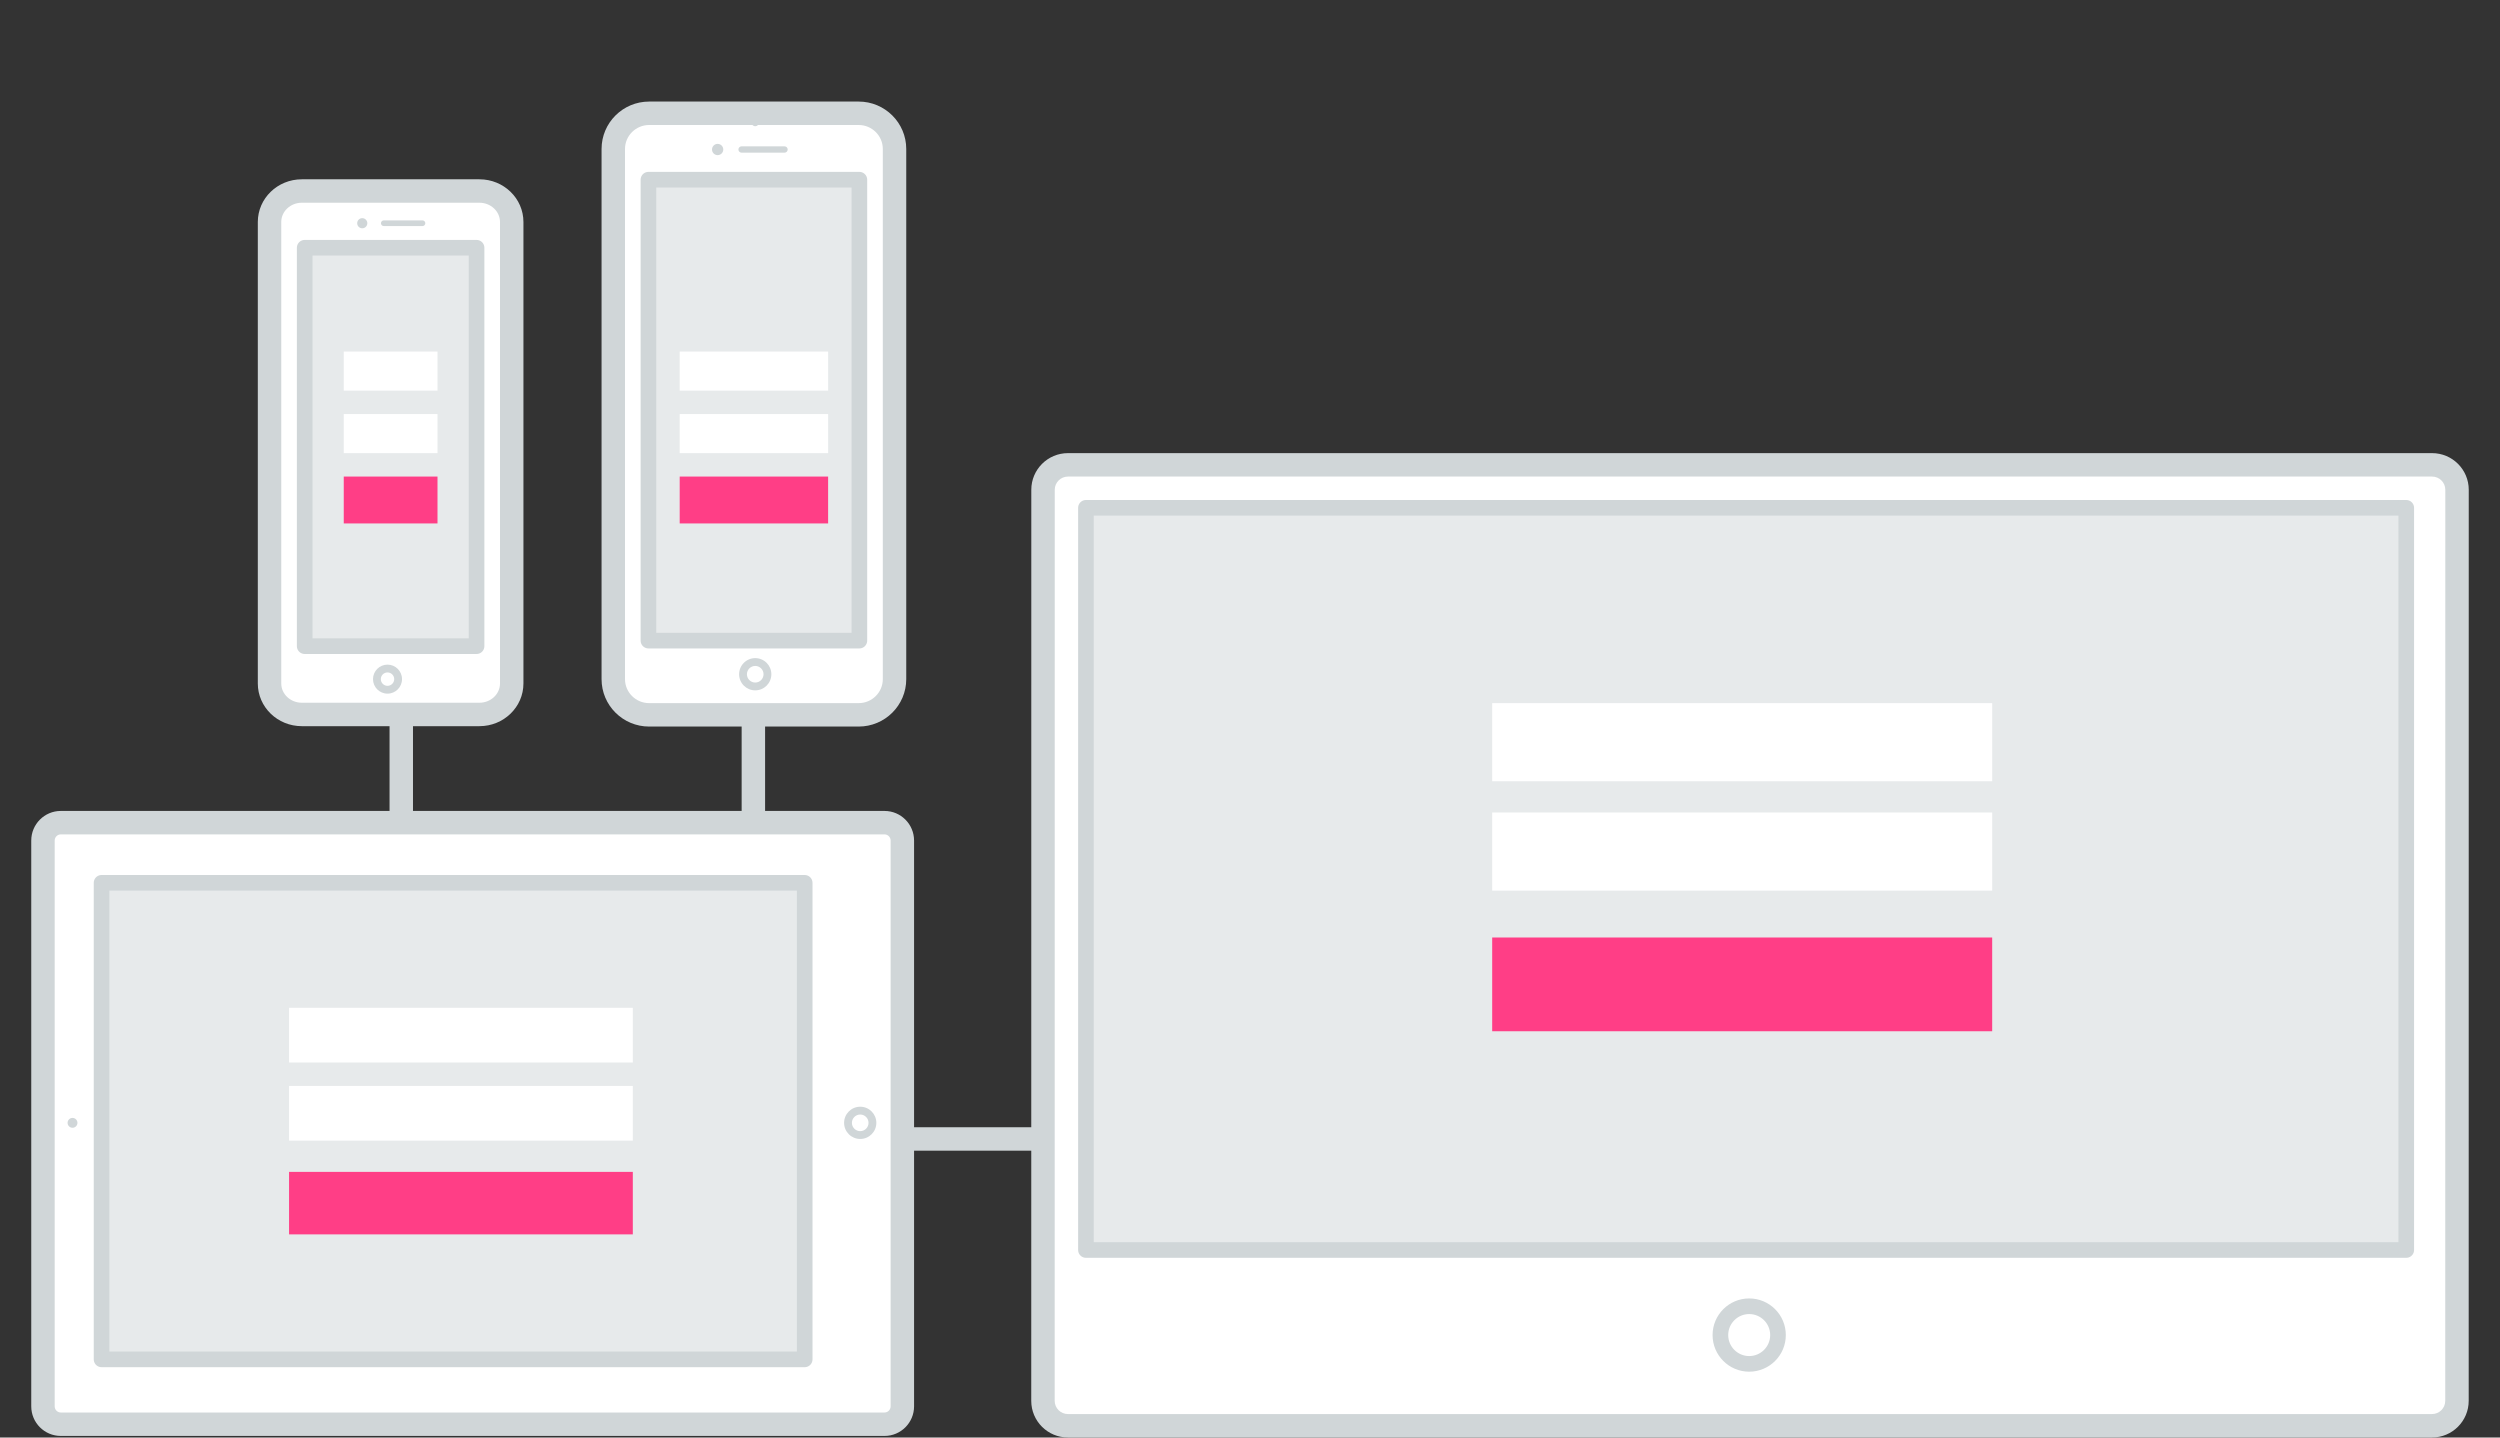<?xml version="1.0" encoding="utf-8"?>
<!-- Generator: Adobe Illustrator 17.0.0, SVG Export Plug-In . SVG Version: 6.00 Build 0)  -->
<!DOCTYPE svg PUBLIC "-//W3C//DTD SVG 1.1//EN" "http://www.w3.org/Graphics/SVG/1.1/DTD/svg11.dtd">
<svg version="1.1" xmlns="http://www.w3.org/2000/svg" xmlns:xlink="http://www.w3.org/1999/xlink" x="0px" y="0px" width="320px"
	 height="184px" viewBox="0 0 320 184" enable-background="new 0 0 320 184" xml:space="preserve">
<rect x="0" y="0" width="320" height="184" fill="#333333" stroke="none"/>
<symbol  id="arrow-pastas" viewBox="-4.354 -1.707 8.707 5.061">
	<g>
		<polyline fill="none" stroke="#3C3C3C" stroke-miterlimit="10" points="-4,3 -0.001,-1 4,3 		"/>
	</g>
</symbol>
<symbol  id="arrow2" viewBox="-4.354 -2.53 8.707 5.061">
	<g>
		<g>
			<polyline fill="none" stroke="#F5F5F5" stroke-miterlimit="10" points="-4,2.177 -0.001,-1.823 4,2.177 			"/>
		</g>
	</g>
</symbol>
<g id="Camada_2">
</g>
<g id="Camada_6" display="none">
</g>
<g id="Camada_6_cópia" display="none">
</g>
<g id="Camada_7" display="none">
</g>
<g id="Camada_9" display="none">
</g>
<g id="Camada_5">
</g>
<g id="Camada_1">
</g>
<g id="animacao">
</g>
<g id="Camada_4">
	<g>
		<g>
			<g>
				<g>
					<path fill="#FFFFFF" d="M83.091,91.5c-2.531,0-4.591-2.05-4.591-4.57V19.07c0-2.521,2.06-4.57,4.591-4.57h26.818
						c2.531,0,4.591,2.05,4.591,4.57V86.93c0,2.521-2.06,4.57-4.591,4.57H83.091z"/>
					<g>
						<path fill="#D0D6D8" d="M109.909,16c1.704,0,3.091,1.377,3.091,3.07v10.555v6.614V86.93c0,1.693-1.387,3.07-3.091,3.07H98.818
							h-4.636H83.091C81.387,90,80,88.623,80,86.93V43.578V29.852V19.07c0-1.693,1.387-3.07,3.091-3.07H109.909 M109.909,13H83.091
							C79.727,13,77,15.718,77,19.07v10.781v13.726V86.93c0,3.353,2.727,6.07,6.091,6.07h11.091h4.636h11.091
							c3.364,0,6.091-2.718,6.091-6.07V36.239v-6.614V19.07C116,15.718,113.273,13,109.909,13L109.909,13z"/>
					</g>
				</g>
				<g>
					<g>
						<path fill="#D0D6D8" d="M96.67,85.24c0.586,0,1.063,0.477,1.063,1.063s-0.477,1.063-1.063,1.063s-1.063-0.477-1.063-1.063
							S96.084,85.24,96.67,85.24 M96.67,84.24c-1.14,0-2.063,0.924-2.063,2.063s0.924,2.063,2.063,2.063
							c1.14,0,2.063-0.924,2.063-2.063S97.81,84.24,96.67,84.24L96.67,84.24z"/>
					</g>
				</g>
				<g>
					<path fill="#D0D6D8" d="M100.419,18.731h-5.497c-0.224,0-0.406,0.181-0.406,0.405s0.182,0.406,0.406,0.406h5.497
						c0.224,0,0.406-0.182,0.406-0.406S100.643,18.731,100.419,18.731L100.419,18.731z"/>
				</g>
				<g>
					<path fill="#D0D6D8" d="M91.858,18.416c-0.398,0-0.721,0.323-0.721,0.721c0,0.398,0.323,0.721,0.721,0.721
						c0.398,0,0.721-0.323,0.721-0.721C92.579,18.739,92.256,18.416,91.858,18.416L91.858,18.416z"/>
				</g>
				<g>
					<path fill="#D0D6D8" d="M96.67,15.163c-0.274,0-0.496,0.222-0.496,0.496c0,0.273,0.222,0.496,0.496,0.496
						s0.496-0.222,0.496-0.496C97.166,15.385,96.944,15.163,96.67,15.163L96.67,15.163z"/>
				</g>
				
					<rect id="Screen_17_" x="83" y="23" fill="#E7EAEB" stroke="#D0D6D8" stroke-width="2" stroke-linejoin="round" stroke-miterlimit="10" width="27" height="59"/>
			</g>
		</g>
	</g>
	<g>
		<g>
			<g>
				<g>
					<path fill="#FFFFFF" d="M38.634,91.449c-2.279,0-4.134-1.778-4.134-3.964V28.413c0-2.186,1.854-3.964,4.134-3.964h22.732
						c2.279,0,4.134,1.778,4.134,3.964v59.072c0,2.186-1.854,3.964-4.134,3.964H38.634z"/>
					<g>
						<path fill="#D0D6D8" d="M61.366,25.95c1.452,0,2.634,1.105,2.634,2.464v9.501v5.953v43.618c0,1.359-1.182,2.464-2.634,2.464
							H51.108h-4.288h-8.185c-1.452,0-2.634-1.105-2.634-2.464V48.463V38.118v-9.705c0-1.358,1.182-2.464,2.634-2.464H61.366
							 M61.366,22.95H38.634c-3.112,0-5.634,2.446-5.634,5.464v9.705v10.345v39.022c0,3.018,2.522,5.464,5.634,5.464h8.185h4.288
							h10.259c3.111,0,5.634-2.446,5.634-5.464V43.868v-5.953v-9.501C67,25.396,64.478,22.95,61.366,22.95L61.366,22.95z"/>
					</g>
				</g>
				<g>
					<g>
						<path fill="#D0D6D8" d="M49.601,86.072c0.473,0,0.857,0.385,0.857,0.857s-0.385,0.857-0.857,0.857s-0.857-0.385-0.857-0.857
							S49.128,86.072,49.601,86.072 M49.601,85.072c-1.026,0-1.857,0.832-1.857,1.857s0.832,1.857,1.857,1.857
							s1.857-0.832,1.857-1.857S50.627,85.072,49.601,85.072L49.601,85.072z"/>
					</g>
				</g>
				<g>
					<path fill="#D0D6D8" d="M54.075,28.208h-4.948c-0.202,0-0.365,0.164-0.365,0.365s0.163,0.365,0.365,0.365h4.948
						c0.202,0,0.365-0.163,0.365-0.365S54.277,28.208,54.075,28.208L54.075,28.208z"/>
				</g>
				<g>
					<path fill="#D0D6D8" d="M46.369,27.924c-0.358,0-0.649,0.291-0.649,0.649s0.291,0.649,0.649,0.649
						c0.358,0,0.649-0.291,0.649-0.649S46.728,27.924,46.369,27.924L46.369,27.924z"/>
				</g>
				<g>
					<path fill="#D0D6D8" d="M49.601,24.896c-0.246,0-0.446,0.2-0.446,0.446c0,0.247,0.2,0.446,0.446,0.446
						c0.246,0,0.446-0.2,0.446-0.446C50.047,25.096,49.848,24.896,49.601,24.896L49.601,24.896z"/>
				</g>
				
					<rect id="Screen_16_" x="39" y="31.71" fill="#E7EAEB" stroke="#D0D6D8" stroke-width="2" stroke-linejoin="round" stroke-miterlimit="10" width="22" height="51"/>
			</g>
		</g>
	</g>
	<g>
		<g>
			<g>
				<g>
					<path fill="#FFFFFF" d="M7.781,182.301c-1.258,0-2.281-1.028-2.281-2.292v-72.416c0-1.264,1.023-2.292,2.281-2.292h105.438
						c1.258,0,2.281,1.028,2.281,2.292v72.416c0,1.264-1.023,2.292-2.281,2.292H7.781z"/>
					<g>
						<path fill="#D0D6D8" d="M113.218,106.801c0.431,0,0.782,0.355,0.782,0.792v72.416c0,0.437-0.351,0.792-0.782,0.792H7.782
							c-0.431,0-0.782-0.355-0.782-0.792v-72.416c0-0.437,0.351-0.792,0.782-0.792H113.218 M113.218,103.801H7.782
							c-2.089,0-3.782,1.698-3.782,3.792v72.416c0,2.095,1.693,3.792,3.782,3.792h105.437c2.089,0,3.782-1.698,3.782-3.792v-72.416
							C117,105.499,115.307,103.801,113.218,103.801L113.218,103.801z"/>
					</g>
				</g>
				
					<rect x="13" y="113" fill="#E7EAEB" stroke="#D0D6D8" stroke-width="2" stroke-linejoin="round" stroke-miterlimit="10" width="90" height="61"/>
				<g>
					<g>
						<path fill="#D0D6D8" d="M110.108,142.66c0.586,0,1.064,0.477,1.064,1.064c0,0.586-0.477,1.063-1.064,1.063
							s-1.064-0.477-1.064-1.063C109.044,143.137,109.521,142.66,110.108,142.66 M110.108,141.66c-1.14,0-2.064,0.924-2.064,2.064
							s0.924,2.063,2.064,2.063c1.14,0,2.064-0.924,2.064-2.063S111.248,141.66,110.108,141.66L110.108,141.66z"/>
					</g>
				</g>
				<g>
					<path fill="#D0D6D8" d="M9.282,143.093c-0.348,0-0.631,0.282-0.631,0.631c0,0.348,0.282,0.631,0.631,0.631
						s0.631-0.283,0.631-0.631C9.913,143.375,9.63,143.093,9.282,143.093L9.282,143.093z"/>
				</g>
			</g>
		</g>
	</g>
	<g>
		<g>
			<g>
				<g>
					<path fill="#FFFFFF" d="M136.696,182.5c-1.763,0-3.196-1.432-3.196-3.191l0.008-116.617c0-1.76,1.434-3.191,3.196-3.191h174.6
						c1.763,0,3.196,1.432,3.196,3.191l-0.008,116.617c0,1.76-1.434,3.191-3.196,3.191H136.696z"/>
					<g>
						<path fill="#D0D6D8" d="M311.303,61c0.936,0,1.697,0.759,1.697,1.691l-0.008,116.617c0,0.933-0.761,1.691-1.697,1.691H136.697
							c-0.936,0-1.697-0.759-1.697-1.691l0.008-116.617c0-0.933,0.761-1.691,1.697-1.691H311.303 M311.303,58H136.704
							c-2.594,0-4.697,2.1-4.697,4.691L132,179.309c0,2.591,2.103,4.691,4.697,4.691h174.599c2.594,0,4.697-2.101,4.697-4.691
							L316,62.691C316,60.1,313.897,58,311.303,58L311.303,58z"/>
					</g>
				</g>
				<g>
					<path fill="#D0D6D8" d="M223.901,59.604c-0.319,0-0.577,0.258-0.577,0.577s0.259,0.578,0.577,0.578
						c0.319,0,0.578-0.259,0.578-0.578S224.22,59.604,223.901,59.604L223.901,59.604z"/>
				</g>
				<g>
					<path fill="#D0D6D8" d="M221.591,59.933c-0.137,0-0.248,0.111-0.248,0.248s0.111,0.248,0.248,0.248
						c0.137,0,0.247-0.111,0.247-0.248S221.728,59.933,221.591,59.933L221.591,59.933z"/>
				</g>
				
					<rect id="Screen_15_" x="139" y="65" fill="#E7EAEB" stroke="#D0D6D8" stroke-width="2" stroke-linejoin="round" stroke-miterlimit="10" width="169" height="95"/>
			</g>
		</g>
	</g>
	<g>
		<g>
			<path fill="#D0D6D8" d="M223.897,168.2c1.482,0,2.687,1.206,2.687,2.688s-1.205,2.688-2.687,2.688
				c-1.482,0-2.687-1.206-2.687-2.688S222.415,168.2,223.897,168.2 M223.897,166.2c-2.589,0-4.687,2.099-4.687,4.688
				s2.099,4.688,4.687,4.688c2.589,0,4.687-2.099,4.687-4.688S226.486,166.2,223.897,166.2L223.897,166.2z"/>
		</g>
	</g>
	
		<line fill="#FFFFFF" stroke="#D0D6D8" stroke-width="3" stroke-miterlimit="10" x1="51.362" y1="92.575" x2="51.362" y2="106.663"/>
	
		<line fill="#FFFFFF" stroke="#D0D6D8" stroke-width="3" stroke-miterlimit="10" x1="96.431" y1="92.575" x2="96.431" y2="106.663"/>
	
		<line fill="#FFFFFF" stroke="#D0D6D8" stroke-width="3" stroke-miterlimit="10" x1="134.714" y1="145.787" x2="116.507" y2="145.787"/>
	<g>
		<rect x="191" y="120" fill="#FF3E86" width="64" height="12"/>
		<rect x="191" y="90" fill="#FFFFFF" width="64" height="10"/>
		<rect x="191" y="104" fill="#FFFFFF" width="64" height="10"/>
	</g>
	<g>
		<rect x="37" y="150" fill="#FF3E86" width="44" height="8"/>
		<rect x="37" y="129" fill="#FFFFFF" width="44" height="7"/>
		<rect x="37" y="139" fill="#FFFFFF" width="44" height="7"/>
	</g>
	<g>
		<rect x="44" y="61" fill="#FF3E86" width="12" height="6"/>
		<rect x="44" y="45" fill="#FFFFFF" width="12" height="5"/>
		<rect x="44" y="53" fill="#FFFFFF" width="12" height="5"/>
	</g>
	<g>
		<rect x="87" y="61" fill="#FF3E86" width="19" height="6"/>
		<rect x="87" y="45" fill="#FFFFFF" width="19" height="5"/>
		<rect x="87" y="53" fill="#FFFFFF" width="19" height="5"/>
	</g>
</g>
</svg>
